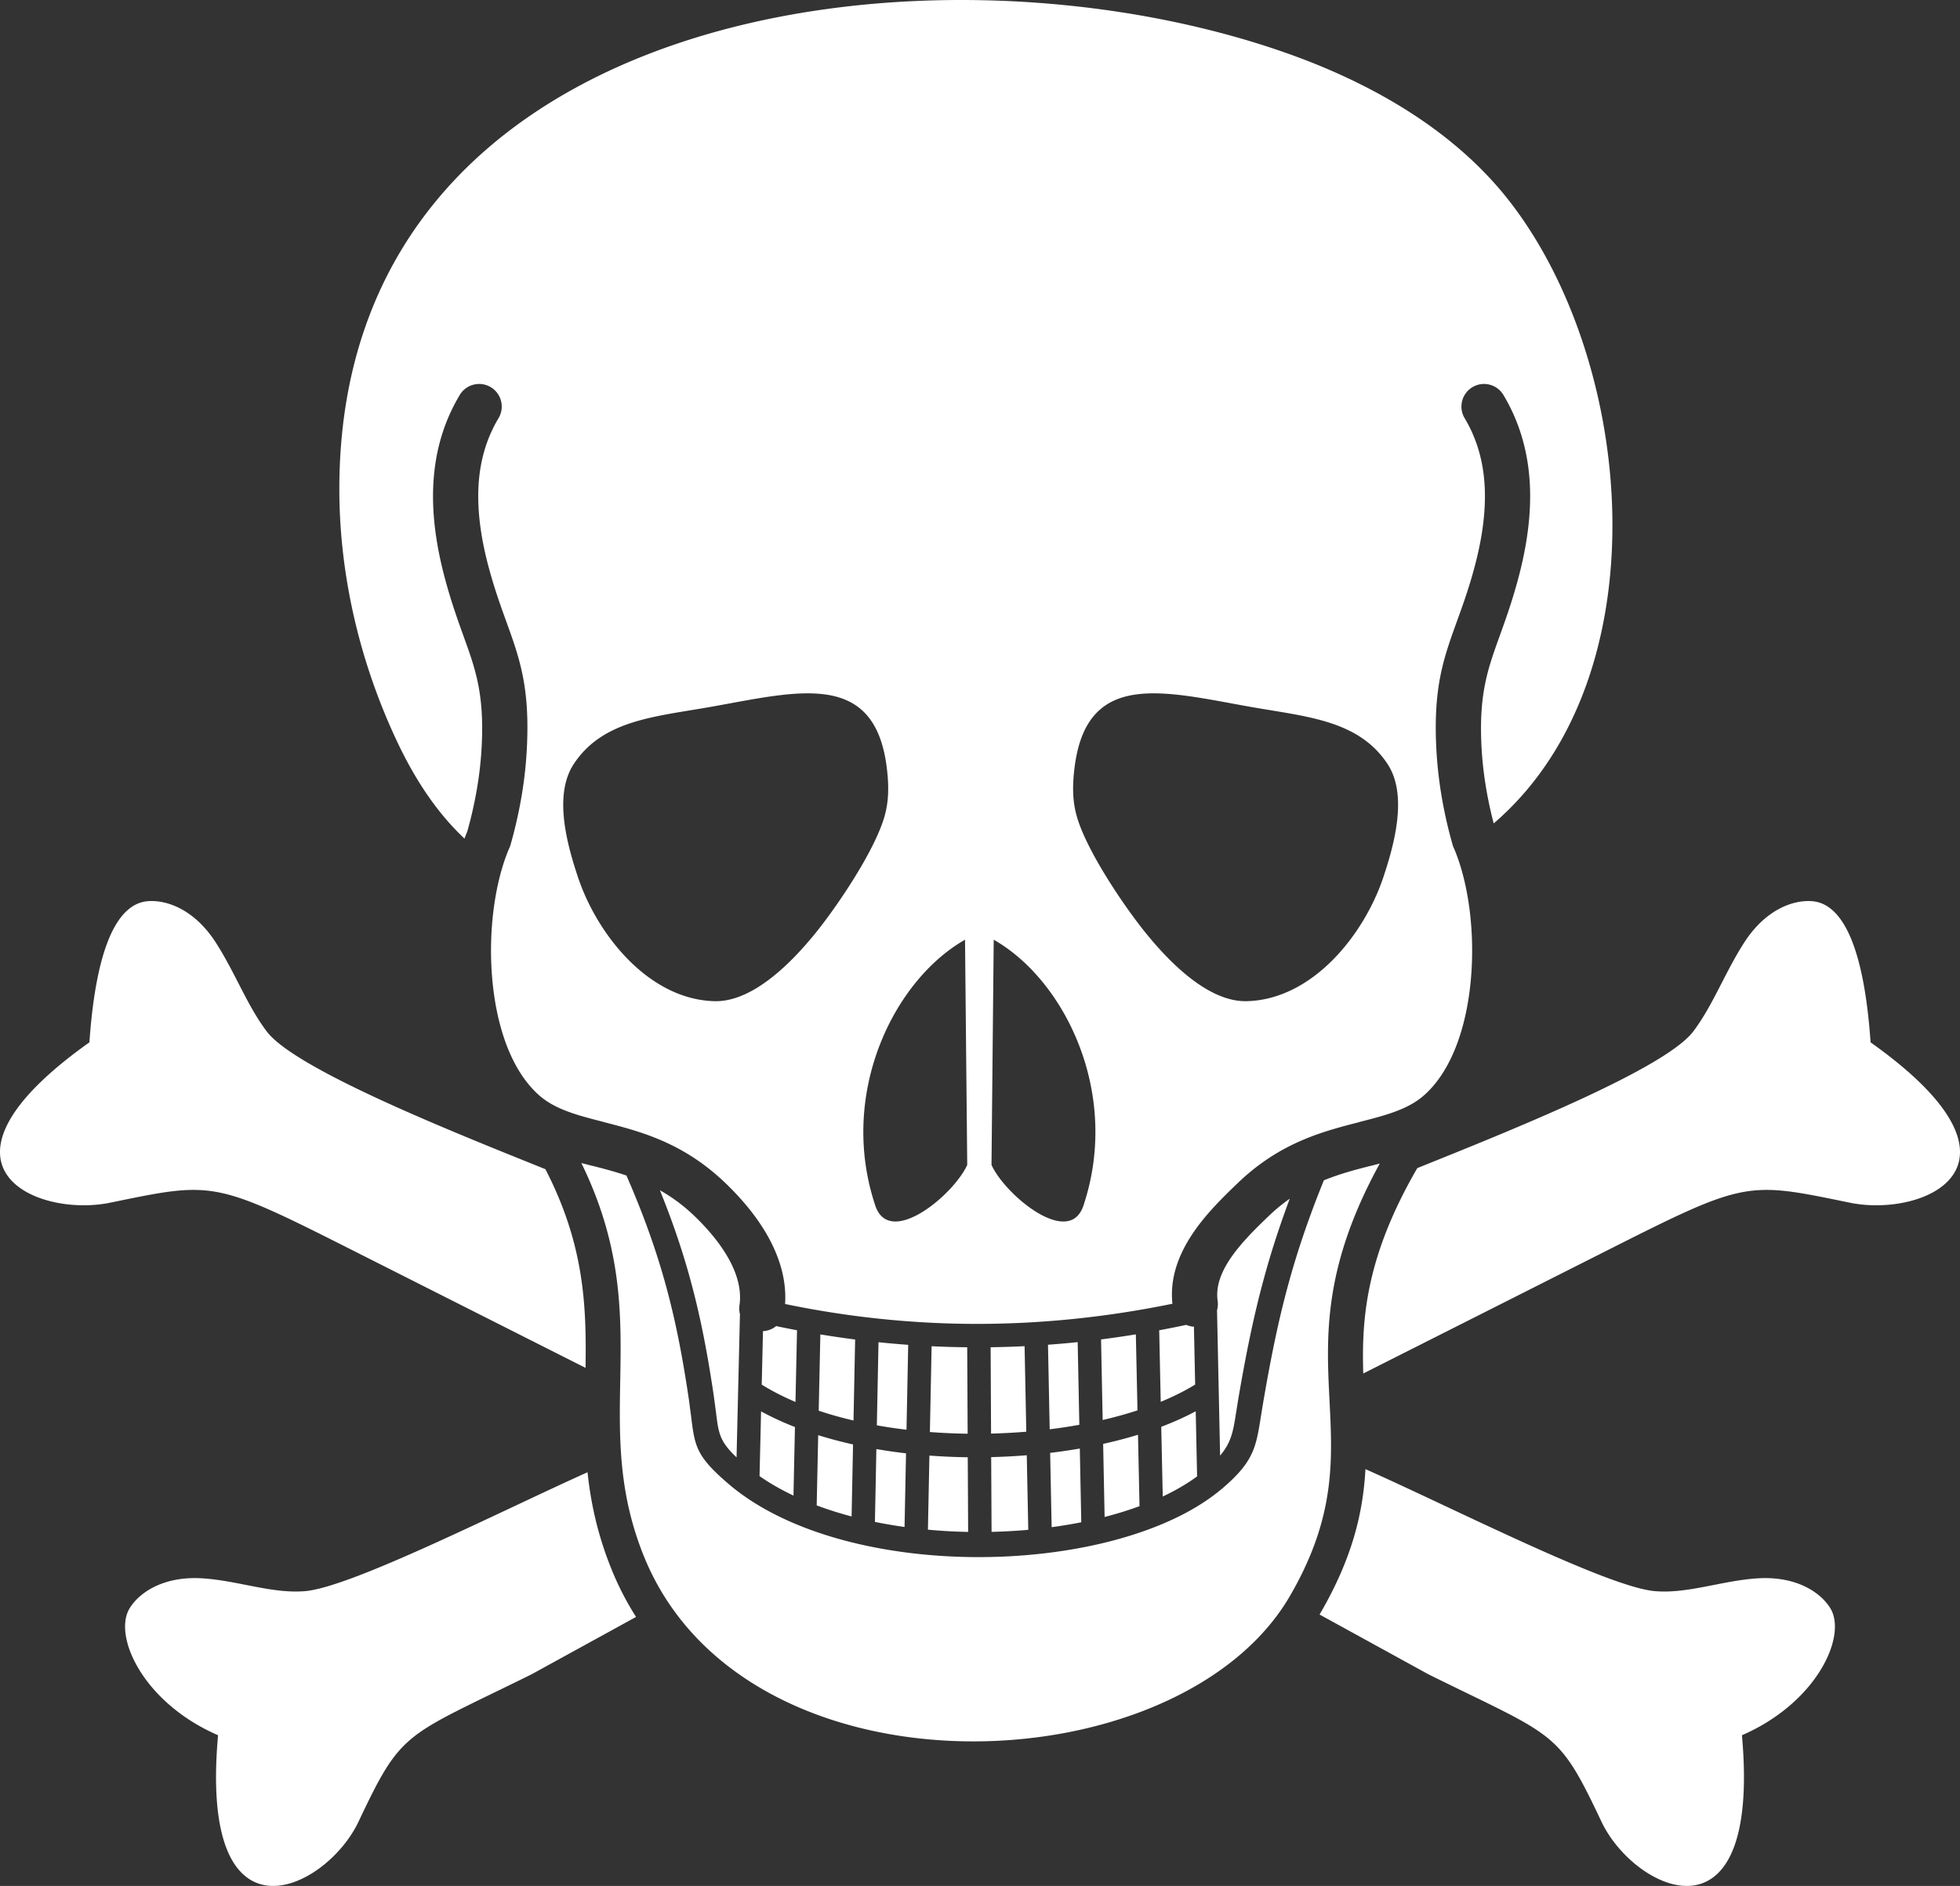 <svg xmlns="http://www.w3.org/2000/svg" shape-rendering="geometricPrecision" text-rendering="geometricPrecision" image-rendering="optimizeQuality" fill-rule="evenodd" clip-rule="evenodd" viewBox="0 0 512 492.526"><rect x="0" y="0" width="512" height="492.526" fill="#333333" stroke="none"/><path fill="#FFFFF" d="M121.333 218.998c-6.93-6.502-12.692-14.983-17.489-25.098-9.89-20.878-15.167-43.672-15.199-65.972-.182-125.806 153.074-146.646 246.179-114.5 24.537 8.471 45.596 21.326 59.394 39.002 33.107 42.412 40.171 124.628-4.026 162.614-1.768-6.782-2.882-13.616-3.21-20.495l-.002-.077c-.631-13.417 1.694-19.85 4.751-28.329 1.452-4.026 3.062-8.473 4.643-14.228 2.371-8.624 3.638-17.026 3.277-25.067-.381-8.357-2.503-16.308-6.922-23.702a5.906 5.906 0 00-8.096-2.035 5.905 5.905 0 00-2.035 8.096c3.347 5.602 4.96 11.694 5.253 18.148.306 6.766-.803 13.972-2.859 21.461-1.454 5.295-2.98 9.514-4.364 13.325-3.515 9.728-6.187 17.124-5.448 32.886l.008.111c.415 8.671 1.909 17.158 4.271 25.489.109.388.256.757.433 1.103 4.01 9.521 5.721 23.739 4.005 37.093-1.415 11.008-5.158 21.226-11.858 27.184-4.218 3.753-10.134 5.271-16.617 6.932l-.486.145c-9.79 2.513-20.655 5.422-31.523 15.807-4.05 3.867-8.521 8.267-11.916 13.357-3.629 5.445-5.936 11.506-5.232 18.237-16.894 3.464-34.102 5.285-51.371 5.261-16.699-.024-33.453-1.795-49.809-5.195.351-5.345-.958-10.495-3.249-15.278-3.01-6.294-7.729-11.9-12.42-16.382-10.868-10.385-21.733-13.294-31.523-15.807l-.486-.145c-6.481-1.658-12.399-3.179-16.617-6.932-6.7-5.958-10.443-16.176-11.858-27.184-1.718-13.354-.008-27.572 4.002-37.093.177-.346.325-.715.433-1.103a120.104 120.104 0 002.88-12.679c.71-4.205 1.19-8.481 1.396-12.824l.006-.097c.739-15.762-1.932-23.158-5.457-32.883-1.375-3.814-2.901-8.033-4.355-13.328-2.059-7.489-3.165-14.693-2.859-21.461.293-6.451 1.903-12.544 5.253-18.148a5.906 5.906 0 00-2.035-8.096 5.906 5.906 0 00-8.096 2.035c-4.422 7.397-6.541 15.345-6.921 23.702-.367 8.043.902 16.443 3.275 25.067 1.581 5.755 3.192 10.202 4.644 14.249 3.056 8.458 5.382 14.891 4.751 28.308l-.002.082a95.713 95.713 0 01-1.257 11.451 107.38 107.38 0 01-2.532 11.166 52.65 52.65 0 00-.725 1.827zm31.628 138.231l-63.835-32.207c-33.382-16.82-34.198-16.3-60.339-10.931-19.465 3.999-50.807-9.675-5.43-41.874 1.629-23.451 6.768-36.135 15.218-36.861 4.849-.417 12.156 2.049 17.781 10.776 5.063 7.845 8.146 16.374 13.304 23.211 7.494 9.93 48.854 26.36 72.809 35.997 10.316 19.896 10.725 36.188 10.492 51.889zm203.158 1.47l66.755-33.677c33.382-16.82 34.198-16.3 60.339-10.931 19.465 3.999 50.807-9.675 5.43-41.874-1.629-23.451-6.768-36.135-15.218-36.861-4.849-.417-12.156 2.049-17.781 10.776-5.063 7.845-8.146 16.374-13.304 23.211-7.421 9.832-48.056 26.04-72.109 35.715-13.394 23.097-14.571 39.178-14.112 53.641zm-11.414 62.949l28.427 15.606c33.508 16.57 33.807 14.394 45.226 38.516 8.505 17.958 41.781 34.116 36.679-22.598 19.684-8.545 27.556-26.03 23.06-33.221-2.581-4.126-8.943-8.481-19.301-7.734-9.313.67-18.016 4.059-26.548 3.315-12.435-1.085-53.085-21.902-75.561-31.858-.613 11.181-3.313 23.092-11.853 37.755l-.129.219zm-178.553.628l-27.284 14.978c-33.508 16.57-33.807 14.394-45.226 38.516-8.505 17.958-41.781 34.116-36.679-22.598-19.684-8.545-27.556-26.03-23.06-33.221 2.581-4.126 8.943-8.481 19.301-7.734 9.313.67 18.016 4.059 26.548 3.315 12.105-1.056 50.941-20.809 73.73-31.043.82 7.838 2.547 15.989 6.06 24.835a76.958 76.958 0 006.61 12.952zm143.724-76.277a5.936 5.936 0 002.009.479l.32 15.109c-2.698 1.658-5.718 3.165-8.994 4.514l-.401-18.689c2.352-.438 4.706-.908 7.066-1.413zm8.041-3.809c.219-.77.285-1.599.166-2.444-.544-3.772.914-7.467 3.223-10.931 2.712-4.065 6.658-7.937 10.248-11.367a44.728 44.728 0 015.364-4.395c-2.719 7.249-4.881 13.98-6.705 20.646-2.798 10.231-4.786 20.214-6.742 31.642l-.546 3.416c-.784 4.991-1.244 7.898-4.206 11.382l-.802-37.949zm27.912-33.941c4.108-1.681 8.173-2.748 12.043-3.74l.464-.098 2.093-.538c-28.677 52.279 1.27 70.456-23.496 112.979-29.205 50.146-142.951 54.52-168.917-10.889-14.191-35.742 3.754-61.502-16.15-102.23l2.627.678.464.098c2.814.723 5.728 1.483 8.69 2.489 4.29 9.835 7.444 18.599 9.902 27.287 2.824 9.983 4.741 19.908 6.417 31.283l.557 4.229c.974 7.9 1.288 10.426 9.653 17.622 14.888 12.808 39.485 18.964 63.852 19.223 25.505.271 50.991-5.934 65.016-17.716l.201-.158c8.27-7.035 8.859-10.735 10.157-19.008l.547-3.316c1.937-11.329 3.891-21.16 6.589-31.024 2.349-8.582 5.282-17.293 9.291-27.171zm-173.447 2.595a44.04 44.04 0 018.893 6.604c3.83 3.659 7.626 8.126 9.917 12.914 1.629 3.4 2.49 6.987 1.977 10.54-.11.79-.06 1.563.125 2.289-.296 12.473-.589 24.94-.887 37.413-4.435-4.2-4.702-6.32-5.354-11.604l-.583-4.382c-1.713-11.626-3.68-21.802-6.597-32.107-1.982-7.006-4.405-14.062-7.491-21.667zm26.928 36.795a5.913 5.913 0 003.444-1.322c1.814.385 3.63.749 5.446 1.095l-.401 18.718c-3.162-1.338-6.116-2.848-8.819-4.527l.33-13.964zm14.988.852l-.428 19.925c2.912.974 5.95 1.829 9.089 2.561l.425-21.152a256.885 256.885 0 01-9.086-1.334zm15.191 2.041l-.433 21.701c2.54.454 5.127.839 7.745 1.151l.444-22.171a254.514 254.514 0 01-7.756-.681zm13.87 1.048l-.449 22.403c3.265.253 6.562.399 9.864.444l-.116-22.578a245.838 245.838 0 01-9.299-.269zm15.418.261l.116 22.551c3.089-.076 6.161-.24 9.202-.493l-.449-22.338c-2.961.143-5.918.241-8.869.28zm14.986-.652l.443 22.081c2.627-.324 5.211-.718 7.743-1.174l-.434-21.591c-2.589.27-5.171.494-7.752.684zm13.861-1.388l.422 21.044a107.915 107.915 0 009.091-2.516l-.425-19.848a266.99 266.99 0 01-9.088 1.32zm-88.811 18.792l-.401 16.905c2.706 1.884 5.678 3.576 8.864 5.086l.383-17.905a77.166 77.166 0 01-8.846-4.086zm14.923 6.214l-.394 18.34a95.61 95.61 0 009.115 2.886l.378-18.806a112.866 112.866 0 01-9.099-2.42zm15.196 3.627l-.38 19.021c2.537.518 5.124.959 7.74 1.323l.385-19.231c-2.613-.303-5.2-.673-7.745-1.113zm13.854 1.7l-.389 19.351c3.477.322 6.991.518 10.507.584l-.101-19.495c-3.35-.044-6.697-.19-10.017-.44zm16.136.403l.101 19.519c3.22-.074 6.427-.254 9.587-.536l-.391-19.471a163.39 163.39 0 01-9.297.488zm15.405-1.106l.391 19.405c2.629-.354 5.216-.784 7.74-1.285l-.386-19.257c-2.539.443-5.126.821-7.745 1.137zm13.843-2.346l.383 19.082a94.606 94.606 0 009.117-2.816l-.398-18.653c-2.92.895-5.963 1.69-9.102 2.387zm15.178-4.464l.391 18.204c3.318-1.563 6.333-3.313 8.972-5.251l-.359-17.013c-2.774 1.484-5.788 2.84-9.004 4.06zm-50.682-68.4l-.578-58.81c-18.591 10.556-33.205 40.171-23.443 69.419 3.735 11.19 20.516-2.811 24.021-10.609zm-39.5-60.708c-7.74 9.59-17.399 18.203-26.564 17.95-17.198-.472-30.626-17.412-35.631-32.408-2.893-8.669-6.391-21.482-1.092-29.522 7.596-11.533 21.236-12.354 35.833-14.941 22.464-3.978 42.571-9.714 45.889 15.516.684 5.214.52 9.007-.393 12.544-2.302 8.928-12.304 23.75-18.042 30.861zm86.017 0c7.74 9.59 17.396 18.203 26.561 17.95 17.197-.472 30.628-17.412 35.633-32.408 2.893-8.669 6.389-21.482 1.09-29.522-7.597-11.533-21.236-12.354-35.831-14.941-22.467-3.978-42.573-9.714-45.889 15.516-.686 5.214-.522 9.007.391 12.544 2.305 8.928 12.306 23.75 18.045 30.861zm-40.176 60.708l.578-58.81c18.591 10.556 33.205 40.171 23.443 69.419-3.735 11.19-20.516-2.811-24.021-10.609z"/></svg>